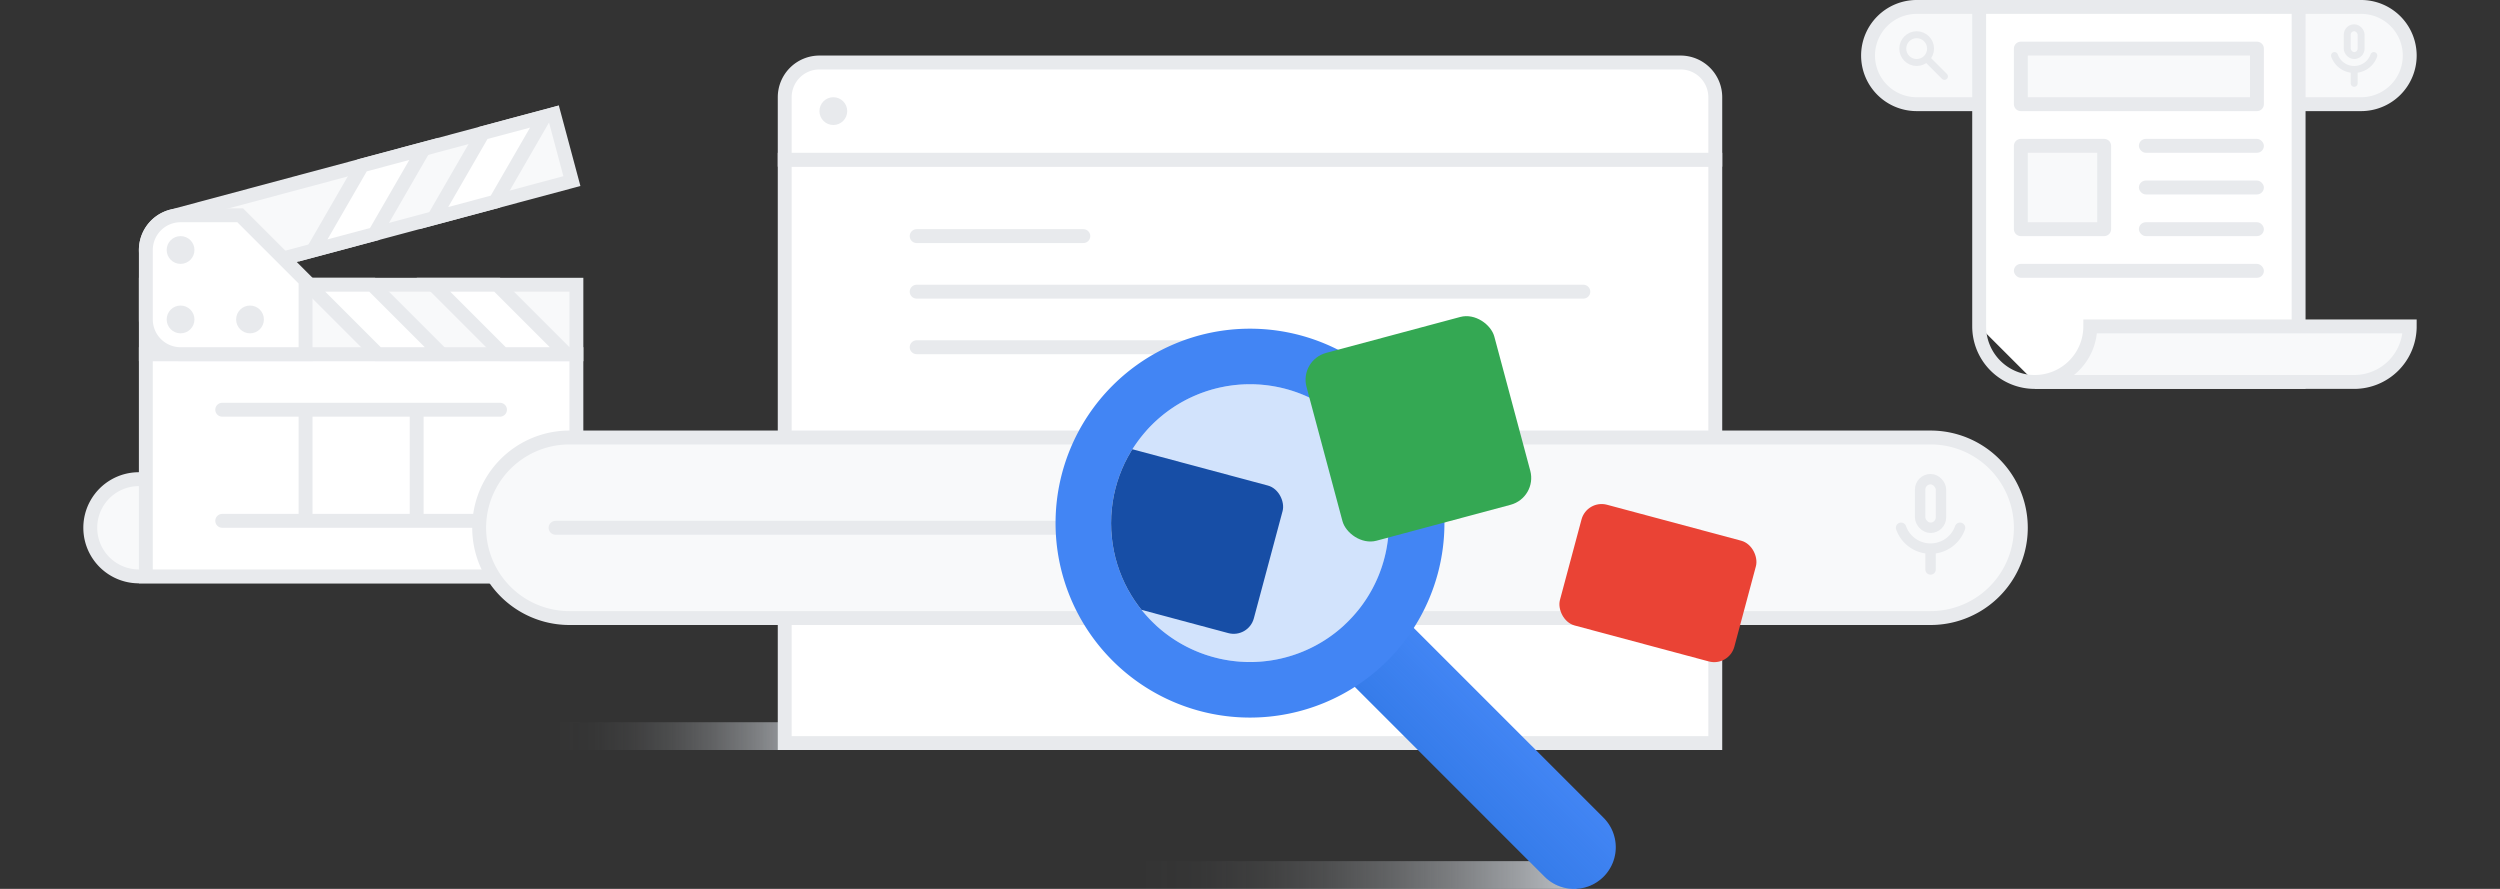 <svg xmlns="http://www.w3.org/2000/svg" xmlns:xlink="http://www.w3.org/1999/xlink" width="360" height="128"><rect width="100%" height="100%" fill="#333333" stroke="none"/><defs><linearGradient id="a" x1="80" y1="106" x2="120" y2="106" gradientUnits="userSpaceOnUse"><stop offset="0" stop-color="#bdc1c6" stop-opacity="0"/><stop offset=".137" stop-color="#bdc1c6" stop-opacity=".021"/><stop offset=".279" stop-color="#bdc1c6" stop-opacity=".084"/><stop offset=".424" stop-color="#bdc1c6" stop-opacity=".189"/><stop offset=".57" stop-color="#bdc1c6" stop-opacity=".336"/><stop offset=".718" stop-color="#bdc1c6" stop-opacity=".525"/><stop offset=".864" stop-color="#bdc1c6" stop-opacity=".753"/><stop offset="1" stop-color="#bdc1c6"/></linearGradient><linearGradient id="b" x1="164" y1="126" x2="227" y2="126" xlink:href="#a"/><linearGradient id="c" x1="146.165" y1="824.532" x2="158.165" y2="824.532" gradientTransform="rotate(-45 -680.342 392.331)" gradientUnits="userSpaceOnUse"><stop offset="0" stop-color="#1967d2"/><stop offset="1" stop-color="#1967d2" stop-opacity="0"/></linearGradient><clipPath id="d"><circle cx="180" cy="75.331" r="20" fill="none"/></clipPath></defs><g style="isolation:isolate"><path d="M20 83a7 7 0 0 1 0-14h64a7 7 0 0 1 0 14z" fill="#f8f9fa"/><path d="M84 70a6 6 0 0 1 0 12H20a6 6 0 0 1 0-12h64m0-2H20a8 8 0 0 0 0 16h64a8 8 0 0 0 0-16z" fill="#e8eaed"/><path fill="#fff" d="M21 51h62v32H21z"/><path d="M82 52v30H22V52h60m2-2H20v34h64V50z" fill="#e8eaed"/><path d="M21.172 37.294a5.006 5.006 0 0 1 3.535-6.124l55.059-14.753 2.588 9.66-59.888 16.047z" fill="#f8f9fa"/><path d="m79.058 17.642 2.07 7.728-57.955 15.529-1.035-3.864a4 4 0 0 1 2.828-4.899l54.092-14.494m1.414-2.45L24.45 30.205a6 6 0 0 0-4.243 7.349l1.553 5.796 61.82-16.565-3.107-11.591z" fill="#e8eaed"/><path fill="#fff" d="m69.54 19.158 8.859-2.374-7.071 12.247-8.859 2.374 7.071-12.247z"/><path d="m76.326 18.375-5.657 9.797-6.127 1.642 5.657-9.798 6.127-1.641m4.146-3.182-11.59 3.106-8.486 14.697 11.591-3.106 8.485-14.697z" fill="#e8eaed"/><path fill="#fff" d="m52.153 23.816 8.86-2.374-7.072 12.248-8.859 2.373 7.071-12.247z"/><path d="m58.94 23.033-5.657 9.798-6.128 1.642 5.657-9.798 6.127-1.642m4.147-3.181-11.591 3.105-8.486 14.697L54.6 34.55l8.485-14.697z" fill="#e8eaed"/><path fill="#f8f9fa" d="M21.002 41h62v10h-62z"/><path d="M82.001 42v8h-60v-8h60m2-2h-64v12h64V40z" fill="#e8eaed"/><path fill="#fff" d="m54.416 51-10-10h9.172l10 10h-9.172z"/><path d="m53.173 42 8 8H54.83l-8-8h6.343m.829-2h-12l12 12h12l-12-12z" fill="#e8eaed"/><path fill="#fff" d="m72.416 51-10-10h9.172l10 10h-9.172z"/><path d="m71.173 42 8 8H72.83l-8-8h6.343m.829-2h-12l12 12h12l-12-12z" fill="#e8eaed"/><path d="M26.002 51a5.006 5.006 0 0 1-5-5V36a5.006 5.006 0 0 1 5-5h8.586l9.414 9.414V51z" fill="#fff"/><path d="m34.173 32 8.829 8.828V50h-17a4.005 4.005 0 0 1-4-4V36a4.005 4.005 0 0 1 4-4h8.171m.829-2h-9a6 6 0 0 0-6 6v10a6 6 0 0 0 6 6h19V40l-10-10z" fill="#e8eaed"/><circle cx="26.002" cy="36" r="2" fill="#e8eaed"/><circle cx="26.002" cy="46" r="2" fill="#e8eaed"/><circle cx="36.002" cy="46" r="2" fill="#e8eaed"/><g fill="#fff" stroke="#e8eaed" stroke-linecap="round" stroke-miterlimit="10" stroke-width="2"><path d="M32 59h40M44 59v16M60 59v16M32 75h40"/></g><path fill="url(#a)" style="mix-blend-mode:multiply" d="M80 104h40v4H80z"/><g><path fill="#fff" d="M113 23h134v84H113z"/><path d="M246 24v82H114V24h132m2-2H112v86h136V22z" fill="#e8eaed"/><path d="M113 23v-9a5.006 5.006 0 0 1 5-5h124a5.006 5.006 0 0 1 5 5v9z" fill="#fff"/><path d="M242 10a4.005 4.005 0 0 1 4 4v8H114v-8a4.005 4.005 0 0 1 4-4h124m0-2H118a6 6 0 0 0-6 6v10h136V14a6 6 0 0 0-6-6z" fill="#e8eaed"/><circle cx="120" cy="16" r="2" fill="#e8eaed"/></g><path fill="#fff" stroke="#e8eaed" stroke-linecap="round" stroke-miterlimit="10" stroke-width="2" d="M132 34h24M132 42h96M132 50h44"/><path fill="url(#b)" style="mix-blend-mode:multiply" d="M164 124h63v4h-63z"/><path fill="none" d="M0 0h360v128H0z"/><g><path d="M276 15a7 7 0 0 1 0-14h64a7 7 0 0 1 0 14z" fill="#f8f9fa"/><path d="M340 2a6 6 0 0 1 0 12h-64a6 6 0 0 1 0-12h64m0-2h-64a8 8 0 0 0-8 8 8 8 0 0 0 8 8h64a8 8 0 0 0 8-8 8 8 0 0 0-8-8z" fill="#e8eaed"/><g fill="none" stroke="#e8eaed" stroke-linecap="round" stroke-miterlimit="10"><rect x="338" y="4" width="2" height="4" rx="1"/><path d="M341.83 8a3.001 3.001 0 0 1-5.66 0M339 12v-2"/></g><g fill="none" stroke="#e8eaed" stroke-linecap="round" stroke-miterlimit="10"><circle cx="276" cy="7" r="2"/><path d="M277.5 8.5 280 11"/></g><path d="M293 55a8 8 0 0 1-8-8 8 8 0 0 0 8 8h38V1h-46v46" fill="#fff" stroke="#e8eaed" stroke-miterlimit="10" stroke-width="2"/><path d="M339 55a8 8 0 0 0 8-8h-46a8 8 0 0 1-8 8z" fill="#f8f9fa" stroke="#e8eaed" stroke-miterlimit="10" stroke-width="2"/><g><path fill="#f8f9fa" stroke="#e8eaed" stroke-linejoin="round" stroke-width="2" d="M291 7h34v8h-34zM291 21h12v12h-12z"/><rect x="308" y="20" width="18" height="2" rx="1" fill="#e8eaed"/><rect x="308" y="26" width="18" height="2" rx="1" fill="#e8eaed"/><rect x="290" y="38" width="36" height="2" rx="1" fill="#e8eaed"/><rect x="308" y="32" width="18" height="2" rx="1" fill="#e8eaed"/></g></g><g><path d="M82 89a13 13 0 0 1 0-26h196a13 13 0 0 1 0 26z" fill="#f8f9fa"/><path d="M278 64a12 12 0 0 1 0 24H82a12 12 0 0 1 0-24h196m0-2H82a14 14 0 0 0 0 28h196a14 14 0 0 0 0-28z" fill="#e8eaed"/></g><path fill="url(#b)" style="mix-blend-mode:multiply" d="M164 124h63v4h-63z"/><path fill="#fff" stroke="#e8eaed" stroke-linecap="round" stroke-miterlimit="10" stroke-width="2" d="M80 76h76"/><circle cx="180" cy="75.331" r="20" fill="#d2e3fc"/><g><path d="m201.213 88.059 29.699 29.698a6 6 0 0 1 0 8.486 6 6 0 0 1-8.485 0l-29.699-29.699 8.485-8.485z" fill="#4285f4"/><path d="m222.426 126.243-29.698-29.699 8.485-8.485 29.699 29.698a6 6 0 0 1 0 8.486h0a6 6 0 0 1-8.486 0z" opacity=".3" fill="url(#c)" style="mix-blend-mode:multiply"/><path d="M199.799 55.532a28 28 0 1 0 0 39.598 28 28 0 0 0 0-39.598zm-33.941 33.941a20 20 0 1 1 28.284 0 20 20 0 0 1-28.284 0z" fill="#4285f4"/></g><g clip-path="url(#d)"><rect x="147.234" y="65.664" width="36" height="22" rx="3" transform="rotate(14.999 165.246 76.67)" fill="#174ea6"/></g><g fill="none" stroke="#e8eaed" stroke-linecap="round" stroke-miterlimit="10" stroke-width="1.5"><rect x="276.5" y="69" width="3" height="7" rx="1.5"/><path d="M282.244 76a4.502 4.502 0 0 1-8.488 0M278 82v-3"/></g><rect x="190.248" y="47.752" width="28" height="28" rx="4" transform="rotate(-15 204.248 61.752)" fill="#34a853"/><rect x="225.741" y="74.966" width="26" height="18" rx="3" transform="rotate(15 238.741 83.966)" fill="#ea4335"/></g></svg>